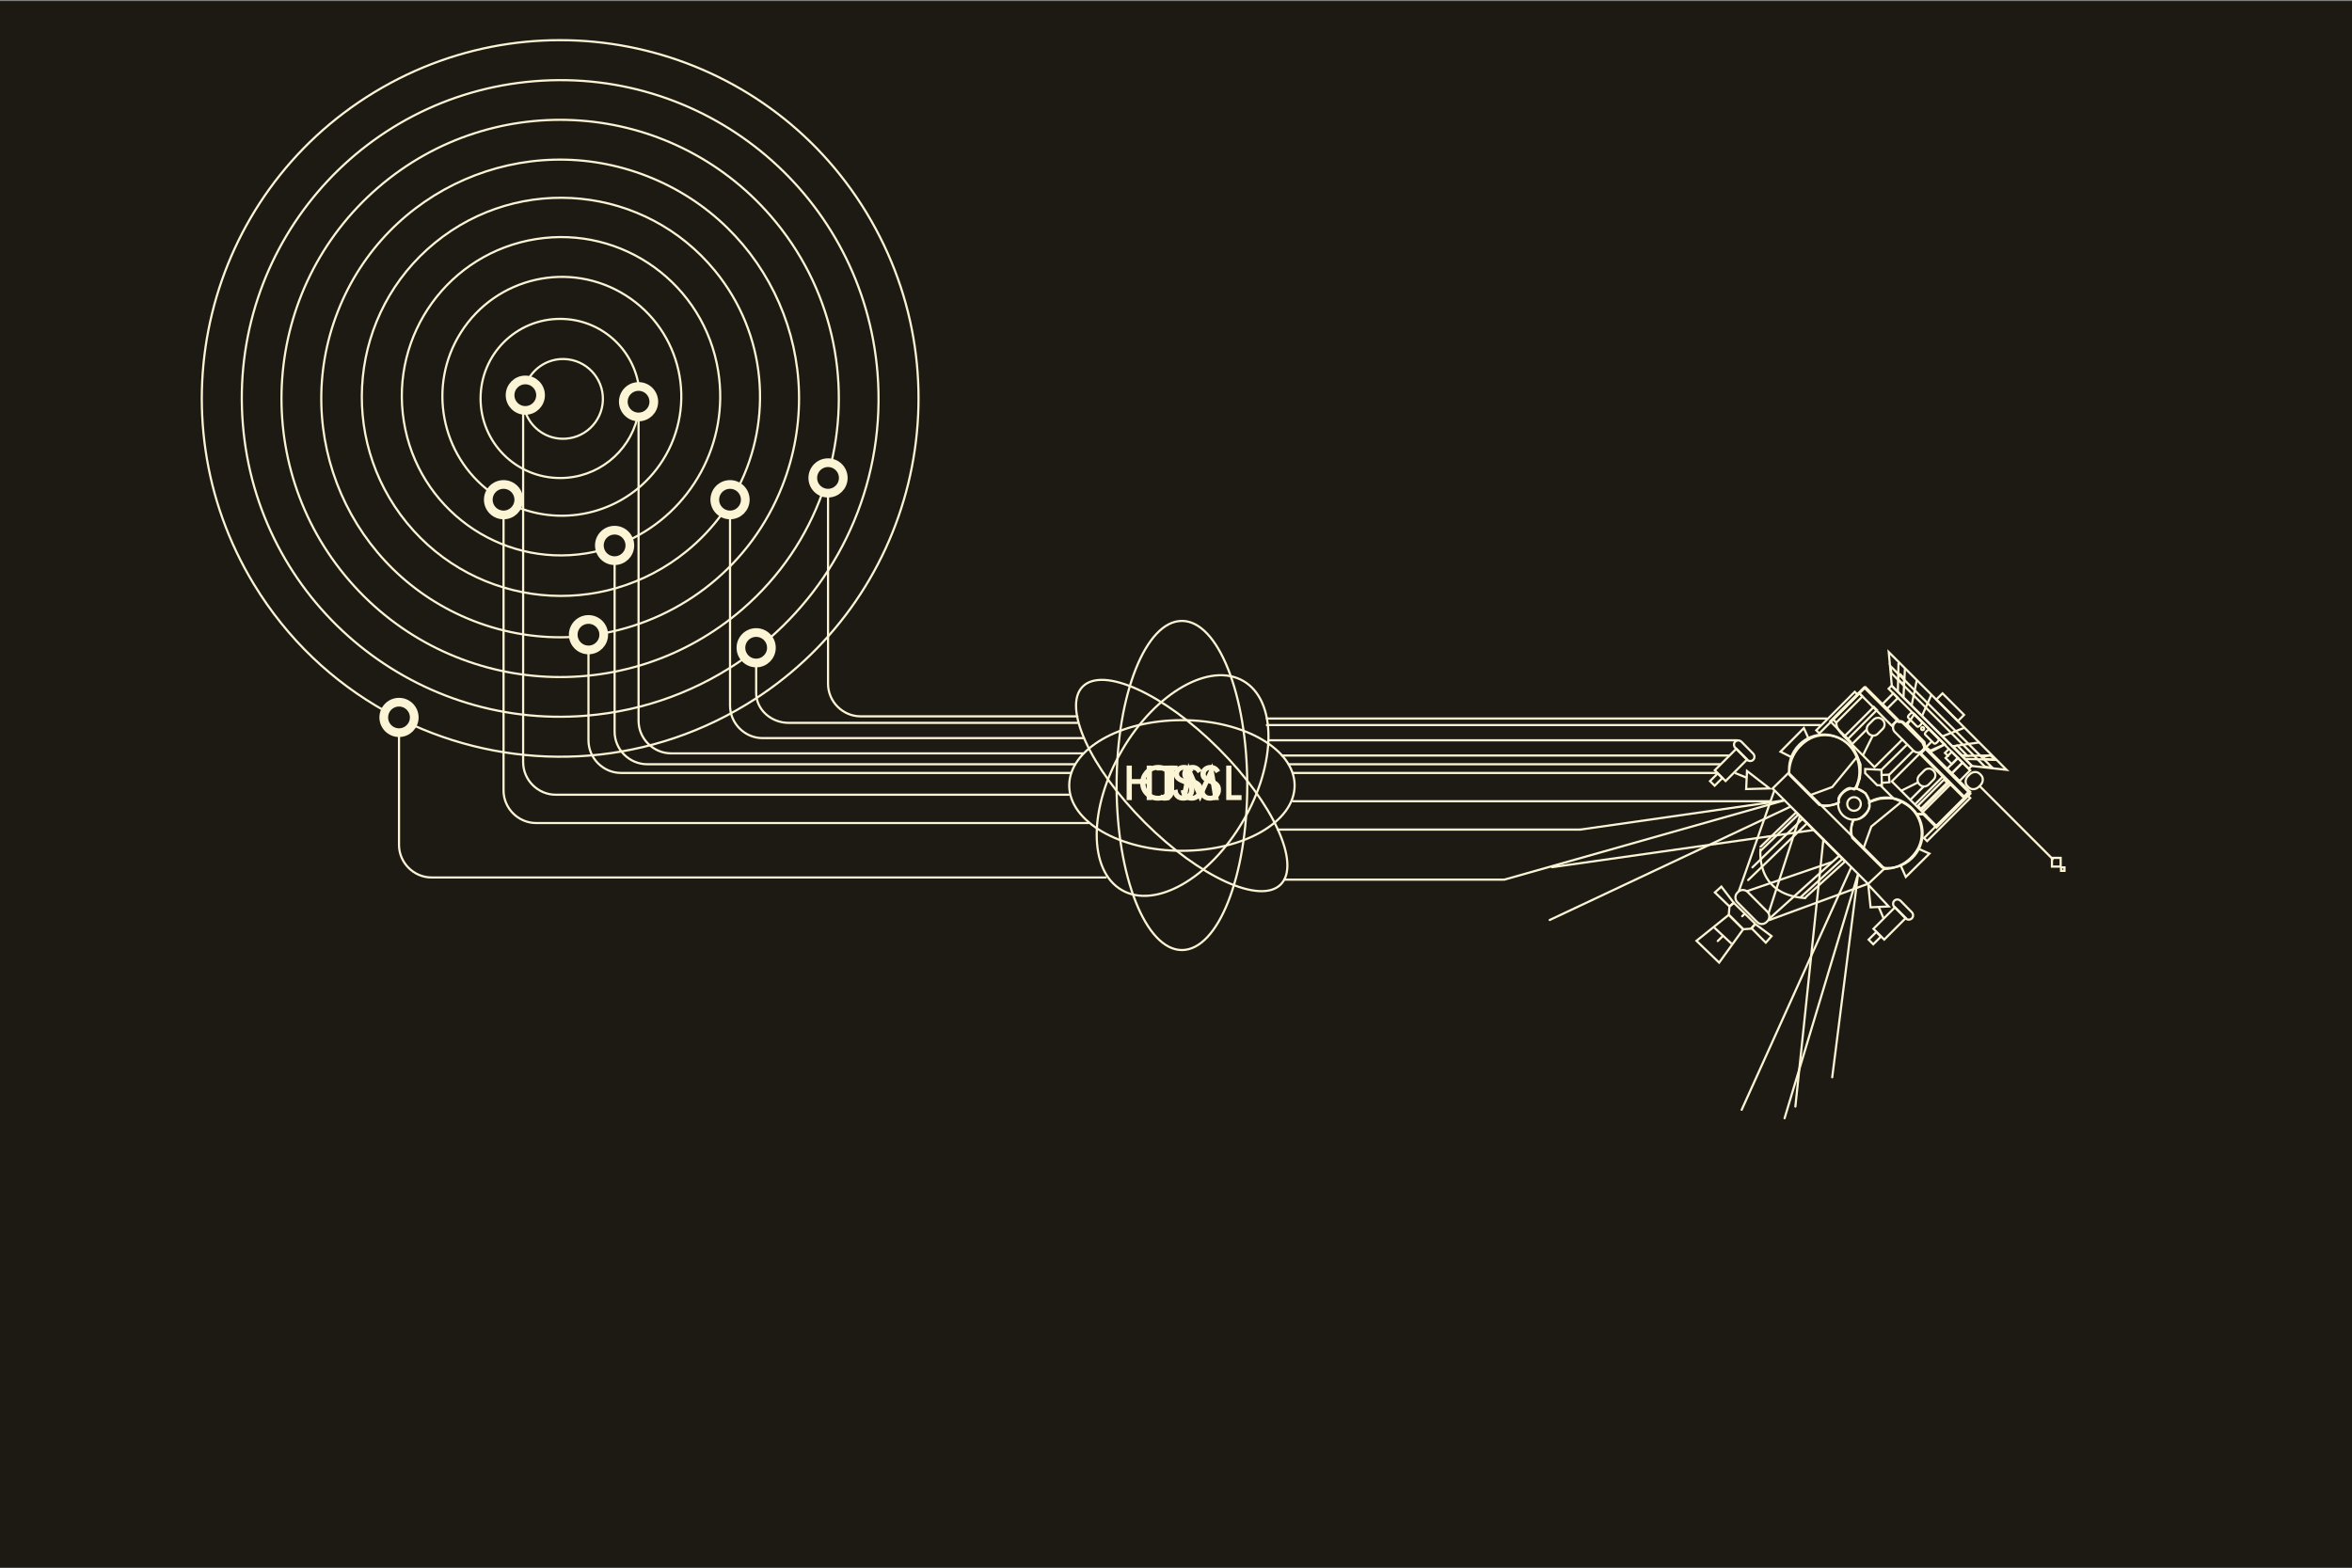 <?xml version="1.0" encoding="utf-8"?>
<!-- Generator: Adobe Illustrator 15.0.0, SVG Export Plug-In . SVG Version: 6.00 Build 0)  -->
<!DOCTYPE svg PUBLIC "-//W3C//DTD SVG 1.1 Tiny//EN" "http://www.w3.org/Graphics/SVG/1.1/DTD/svg11-tiny.dtd">
<svg version="1.1" baseProfile="tiny" xmlns="http://www.w3.org/2000/svg" xmlns:xlink="http://www.w3.org/1999/xlink" x="0px"
	 y="0px" width="1080px" height="720px" viewBox="0 0 1080 720" xml:space="preserve">
<rect x="0" y="0" width="1080" height="720" fill="#808080" stroke="none"/>
<g id="white_background">
	<rect x="-6.281" y="0.5" fill="#1D1A14" width="1092" height="720"/>
</g>
<g id="sphere">
	<g id="circle_1_1_">
		<path id="circle_1" fill="none" stroke="#FCF5D5" stroke-linecap="round" stroke-linejoin="round" stroke-miterlimit="10" d="
			M242.205,174.942c3.107-6.135,9.539-10.262,16.874-10.041c10.115,0.302,18.061,8.736,17.758,18.853s-8.737,18.061-18.853,17.758
			c-8.042-0.24-14.695-5.626-16.939-12.903"/>
		<circle id="circle_1_orb" fill="none" stroke="#FCF5D5" stroke-width="4" stroke-miterlimit="10" cx="241.219" cy="181.5" r="7"/>
	</g>
	<g id="circle_2_1_">
		<path id="circle_2" fill="none" stroke="#FCF5D5" stroke-linecap="round" stroke-linejoin="round" stroke-miterlimit="10" d="
			M292.667,191.942c-3.972,15.892-18.295,27.604-35.448,27.604c-20.241,0-36.547-16.306-36.547-36.547s16.306-36.547,36.547-36.547
			c18.545,0,33.776,13.69,36.201,31.551c0.037-0.001,0.074-0.006,0.112-0.006 M293.42,178.004c-3.814,0.061-6.89,3.167-6.89,6.996
			c0,3.573,2.68,6.515,6.137,6.942"/>
		<circle id="circle_2_orb" fill="none" stroke="#FCF5D5" stroke-width="4" stroke-miterlimit="10" cx="293.219" cy="184.5" r="7"/>
	</g>
	<g id="circle_3">
		<path id="circle_3_1_" fill="none" stroke="#FCF5D5" stroke-linecap="round" stroke-linejoin="round" stroke-miterlimit="10" d="
			M237.587,232.934c24.077,9.675,52.396,1.128,66.765-21.577c16.193-25.588,8.566-59.501-17.021-75.694
			c-25.589-16.193-59.501-8.567-75.694,17.021c-15.477,24.455-9.183,56.503,13.741,73.43c0.063-0.113,0.121-0.227,0.191-0.337
			 M237.587,232.934c-0.061,0.109-0.118,0.221-0.186,0.33c-2.067,3.267-6.394,4.239-9.661,2.172
			c-3.157-1.998-4.162-6.102-2.362-9.323"/>
		<circle id="circle_3_orb" fill="none" stroke="#FCF5D5" stroke-width="4" stroke-miterlimit="10" cx="231.219" cy="229.5" r="7"/>
	</g>
	<g id="circle_4">
		<path id="circle_4_1_" fill="none" stroke="#FCF5D5" stroke-linecap="round" stroke-linejoin="round" stroke-miterlimit="10" d="
			M275.035,252.953c-1.938,0.473-3.901,0.892-5.907,1.213c-39.898,6.366-77.331-20.767-83.697-60.664
			c-6.367-39.897,20.765-77.331,60.663-83.697s77.332,20.765,83.699,60.663c5.287,33.143-12.552,64.568-41.61,77.912
			 M288.181,248.38c-1.29-2.756-4.284-4.452-7.442-3.948c-3.817,0.609-6.42,4.201-5.811,8.019c0.027,0.172,0.068,0.337,0.106,0.503"
			/>
		<circle id="circle_4_orb" fill="none" stroke="#FCF5D5" stroke-width="4" stroke-miterlimit="10" cx="282.219" cy="250.5" r="7"/>
	</g>
	<g id="circle_5">
		<path id="circle_5_1_" fill="none" stroke="#FCF5D5" stroke-linecap="round" stroke-linejoin="round" stroke-miterlimit="10" d="
			M338.905,224.034c16.101-31.355,13.188-70.566-10.563-99.623c-31.976-39.117-89.504-44.896-128.622-12.922
			c-39.117,31.976-44.896,89.505-12.92,128.621c31.975,39.117,89.504,44.896,128.62,12.922c6.241-5.102,11.63-10.855,16.154-17.08
			 M338.905,224.034c0.721,0.413,1.383,0.955,1.94,1.637c2.446,2.993,2.004,7.405-0.989,9.853c-2.43,1.985-5.793,2.067-8.282,0.429"
			/>
		<circle id="circle_5_orb" fill="none" stroke="#FCF5D5" stroke-width="4" stroke-miterlimit="10" cx="335.219" cy="229.5" r="7"/>
	</g>
	<g id="circle_6">
		<path id="circle_6_1_" fill="none" stroke="#FCF5D5" stroke-linecap="round" stroke-linejoin="round" stroke-miterlimit="10" d="
			M263.484,292.511c-15.32,0.872-31.079-1.467-46.323-7.45c-56.451-22.156-84.158-85.667-62.002-142.118
			s85.666-84.159,142.117-62.002c56.451,22.156,84.159,85.667,62.003,142.118c-14.344,36.546-46.021,61.036-81.892,67.759
			 M277.387,290.816c-0.301-2.473-1.913-4.707-4.395-5.681c-3.599-1.412-7.663,0.361-9.075,3.96
			c-0.441,1.124-0.572,2.294-0.434,3.415"/>
		<circle id="circle_6_orb" fill="none" stroke="#FCF5D5" stroke-width="4" stroke-miterlimit="10" cx="270.219" cy="291.5" r="7"/>
	</g>
	<g id="circle_7">
		<path id="circle_7_1_" fill="none" stroke="#FCF5D5" stroke-linecap="round" stroke-linejoin="round" stroke-miterlimit="10" d="
			M381.647,212.881c9.27-38.729,0.377-81.201-27.682-113.619c-46.258-53.445-127.04-59.268-180.484-13.008
			c-53.445,46.258-59.267,127.039-13.008,180.484c46.258,53.443,127.04,59.267,180.485,13.008
			c17.252-14.933,29.534-33.465,36.711-53.513"/>
		<circle id="circle_7_orb" fill="none" stroke="#FCF5D5" stroke-width="4" stroke-miterlimit="10" cx="380.219" cy="219.5" r="7"/>
	</g>
	<g id="circle_8">
		<path id="circle_8_1_" fill="none" stroke="#FCF5D5" stroke-linecap="round" stroke-linejoin="round" stroke-miterlimit="10" d="
			M342.347,301.898c-20.851,14.946-45.911,24.6-73.373,26.814c-80.543,6.498-150.97-53.416-157.468-133.958
			c-6.498-80.543,53.415-150.971,133.958-157.469c80.542-6.497,150.971,53.416,157.468,133.959
			c3.879,48.077-15.91,92.546-49.621,121.969 M353.311,293.214c-1.395-1.857-3.677-2.987-6.162-2.786
			c-3.854,0.311-6.728,3.688-6.417,7.542c0.122,1.504,0.714,2.854,1.615,3.929"/>
		<circle id="circle_8_orb" fill="none" stroke="#FCF5D5" stroke-width="4" stroke-miterlimit="10" cx="347.219" cy="297.5" r="7"/>
	</g>
	<g id="circle_9">
		<path id="circle_9_1_" fill="none" stroke="#FCF5D5" stroke-linecap="round" stroke-linejoin="round" stroke-miterlimit="10" d="
			M189.417,332.921c47.735,21.553,104.916,19.97,153.128-9.28c77.737-47.162,102.479-148.229,55.316-225.965
			C350.699,19.938,249.632-4.804,171.895,42.359C94.158,89.521,69.417,190.587,116.579,268.324
			c15.312,25.238,36.311,44.885,60.342,58.303 M189.417,332.921c-0.571,1.079-1.425,2.027-2.546,2.708
			c-3.306,2.006-7.613,0.951-9.619-2.355c-1.271-2.093-1.309-4.588-0.331-6.646"/>
		<circle id="circle_9_orb" fill="none" stroke="#FCF5D5" stroke-width="4" stroke-miterlimit="10" cx="183.219" cy="329.5" r="7"/>
	</g>
</g>
<g id="first_connectos">
	<path id="circle_line_1" fill="none" stroke="#FCF5D5" stroke-linecap="round" stroke-linejoin="round" stroke-miterlimit="10" d="
		M240.219,188.5V350c0,8.25,6.75,15,15,15h235.5"/>
	<path id="circle_line_2" fill="none" stroke="#FCF5D5" stroke-linecap="round" stroke-linejoin="round" stroke-miterlimit="10" d="
		M293.219,191.5V331c0,8.25,6.75,15,15,15l189.167,0.002"/>
	<path id="circle_line_3" fill="none" stroke="#FCF5D5" stroke-linecap="round" stroke-linejoin="round" stroke-miterlimit="10" d="
		M231.219,236.5V363c0,8.25,6.75,15,15,15h253.5"/>
	<path id="circle_line_4" fill="none" stroke="#FCF5D5" stroke-linecap="round" stroke-linejoin="round" stroke-miterlimit="10" d="
		M282.219,256.5V336c0,8.25,6.75,15,15,15h196.5"/>
	<path id="circle_line_5" fill="none" stroke="#FCF5D5" stroke-linecap="round" stroke-linejoin="round" stroke-miterlimit="10" d="
		M335.219,235.5V324c0,8.25,6.75,15,15,15h147.5"/>
	<path id="circle_line_6" fill="none" stroke="#FCF5D5" stroke-linecap="round" stroke-linejoin="round" stroke-miterlimit="10" d="
		M270.219,297.5V340c0,8.25,6.75,15,15,15h206.5"/>
	<path id="circle_line_7" fill="none" stroke="#FCF5D5" stroke-linecap="round" stroke-linejoin="round" stroke-miterlimit="10" d="
		M380.219,226.5V314c0,8.25,6.75,15,15,15h99.5"/>
	<path id="circle_line_8" fill="none" stroke="#FCF5D5" stroke-linecap="round" stroke-linejoin="round" stroke-miterlimit="10" d="
		M347.219,304.5c0,0,0,6.188,0,13.75s6.75,13.75,15,13.75h132.5"/>
	<path id="circle_line_9" fill="none" stroke="#FCF5D5" stroke-linecap="round" stroke-linejoin="round" stroke-miterlimit="10" d="
		M183.219,336.5V388c0,8.25,6.75,15,15,15h309.5"/>
</g>
<g id="neutron">
	
		<ellipse id="atom_line_1" transform="matrix(0.707 -0.707 0.707 0.707 -96.13 489.422)" fill="none" stroke="#FCF5D5" stroke-linecap="round" stroke-linejoin="round" stroke-miterlimit="10" cx="542.719" cy="360.75" rx="23.989" ry="64.287"/>
	
		<ellipse id="atom_line_2" fill="none" stroke="#FCF5D5" stroke-linecap="round" stroke-linejoin="round" stroke-miterlimit="10" cx="542.719" cy="360.75" rx="30" ry="75.583"/>
	
		<ellipse id="atom_line_3" transform="matrix(-0.864 -0.503 0.503 -0.864 830.477 945.456)" fill="none" stroke="#FCF5D5" stroke-linecap="round" stroke-linejoin="round" stroke-miterlimit="10" cx="542.72" cy="360.75" rx="32.204" ry="55.552"/>
	
		<ellipse id="atom_line_4" fill="none" stroke="#FCF5D5" stroke-linecap="round" stroke-linejoin="round" stroke-miterlimit="10" cx="542.719" cy="360.75" rx="51.75" ry="30"/>
</g>
<g id="css_html_js_1_">
	<g id="CSS">
		<path id="C_1_" fill="#FCF5D5" d="M536.035,352.461v2.825c-1.382-1.155-2.811-1.733-4.286-1.733c-1.627,0-2.998,0.585-4.111,1.754
			c-1.122,1.162-1.682,2.584-1.682,4.267c0,1.661,0.56,3.062,1.682,4.204c1.12,1.142,2.494,1.712,4.121,1.712
			c0.842,0,1.556-0.136,2.144-0.41c0.328-0.136,0.668-0.32,1.021-0.553c0.352-0.232,0.723-0.515,1.112-0.843v2.888
			c-1.367,0.775-2.804,1.164-4.308,1.164c-2.263,0-4.194-0.789-5.794-2.369c-1.593-1.592-2.389-3.514-2.389-5.763
			c0-2.017,0.666-3.813,2-5.395c1.641-1.934,3.763-2.901,6.367-2.901C533.334,351.308,534.708,351.692,536.035,352.461z"/>
		<path id="S" fill="#FCF5D5" d="M548,353.963l-1.938,1.148c-0.361-0.628-0.707-1.038-1.035-1.23
			c-0.342-0.218-0.782-0.328-1.321-0.328c-0.664,0-1.214,0.188-1.651,0.564c-0.438,0.37-0.656,0.835-0.656,1.396
			c0,0.773,0.574,1.396,1.724,1.868l1.579,0.646c1.284,0.52,2.225,1.153,2.819,1.902c0.594,0.749,0.893,1.668,0.893,2.755
			c0,1.457-0.485,2.661-1.456,3.612c-0.979,0.958-2.191,1.438-3.642,1.438c-1.373,0-2.509-0.408-3.403-1.227
			c-0.881-0.815-1.433-1.964-1.65-3.439l2.42-0.533c0.109,0.931,0.301,1.573,0.574,1.928c0.492,0.686,1.21,1.025,2.153,1.025
			c0.744,0,1.363-0.249,1.855-0.747c0.492-0.499,0.738-1.131,0.738-1.896c0-0.307-0.043-0.589-0.129-0.845
			c-0.085-0.256-0.22-0.492-0.399-0.707c-0.182-0.215-0.415-0.417-0.702-0.604c-0.287-0.188-0.63-0.367-1.024-0.538l-1.528-0.637
			c-2.167-0.915-3.251-2.254-3.251-4.017c0-1.188,0.455-2.182,1.364-2.981c0.908-0.806,2.04-1.209,3.394-1.209
			C545.55,351.308,546.974,352.193,548,353.963z"/>
		<path id="S_1_" fill="#FCF5D5" d="M560.245,353.963l-1.938,1.148c-0.362-0.628-0.707-1.038-1.035-1.23
			c-0.342-0.218-0.782-0.328-1.321-0.328c-0.664,0-1.215,0.188-1.651,0.564c-0.438,0.37-0.656,0.835-0.656,1.396
			c0,0.773,0.574,1.396,1.724,1.868l1.578,0.646c1.285,0.52,2.226,1.153,2.82,1.902c0.594,0.749,0.893,1.668,0.893,2.755
			c0,1.457-0.485,2.661-1.456,3.612c-0.979,0.958-2.191,1.438-3.642,1.438c-1.373,0-2.509-0.408-3.403-1.227
			c-0.882-0.815-1.433-1.964-1.65-3.439l2.42-0.533c0.109,0.931,0.301,1.573,0.574,1.928c0.492,0.686,1.21,1.025,2.152,1.025
			c0.745,0,1.364-0.249,1.856-0.747c0.492-0.499,0.738-1.131,0.738-1.896c0-0.307-0.043-0.589-0.129-0.845s-0.22-0.492-0.399-0.707
			c-0.182-0.215-0.415-0.417-0.702-0.604c-0.287-0.188-0.63-0.367-1.025-0.538l-1.527-0.637c-2.167-0.915-3.251-2.254-3.251-4.017
			c0-1.188,0.455-2.182,1.364-2.981c0.908-0.806,2.039-1.209,3.394-1.209C557.794,351.308,559.219,352.193,560.245,353.963z"/>
	</g>
	<g id="HTML">
		<path id="H" fill="#FCF5D5" d="M519.723,357.809h6.829v-6.192h2.389v15.832h-2.389v-7.394h-6.829v7.394h-2.39v-15.832h2.39
			V357.809z"/>
		<path id="T" fill="#FCF5D5" d="M537.104,353.861v13.586h-2.39v-13.586h-3.64v-2.246h9.657v2.246H537.104z"/>
		<path id="M" fill="#FCF5D5" d="M542.313,367.447l3.332-17.021l5.436,12.306l5.63-12.306l2.994,17.021h-2.451l-1.527-9.558
			l-4.687,10.285l-4.554-10.295l-1.701,9.566L542.313,367.447L542.313,367.447z"/>
		<path id="L" fill="#FCF5D5" d="M565.445,351.615v13.586h4.655v2.246h-7.045v-15.832H565.445z"/>
	</g>
	<g id="JS">
		<path id="J" fill="#FCF5D5" d="M539.154,351.615v10.244c0,1.224-0.086,2.136-0.257,2.736c-0.171,0.685-0.462,1.262-0.872,1.733
			c-0.799,0.937-1.858,1.404-3.178,1.404c-0.999,0-1.932-0.262-2.8-0.783l1.169-2.047c0.581,0.39,1.124,0.584,1.631,0.584
			c0.71,0,1.202-0.271,1.478-0.81c0.286-0.54,0.43-1.481,0.43-2.828v-10.235L539.154,351.615L539.154,351.615z"/>
		<path id="S_2_" fill="#FCF5D5" d="M551.899,353.963l-1.938,1.148c-0.362-0.628-0.707-1.038-1.035-1.23
			c-0.342-0.218-0.783-0.328-1.322-0.328c-0.664,0-1.214,0.188-1.65,0.564c-0.438,0.37-0.656,0.835-0.656,1.396
			c0,0.773,0.574,1.396,1.723,1.868l1.579,0.646c1.285,0.52,2.226,1.153,2.82,1.902c0.594,0.749,0.892,1.668,0.892,2.755
			c0,1.457-0.484,2.661-1.456,3.612c-0.978,0.958-2.19,1.438-3.641,1.438c-1.373,0-2.509-0.408-3.404-1.227
			c-0.881-0.815-1.432-1.964-1.649-3.439l2.42-0.533c0.108,0.931,0.301,1.573,0.573,1.928c0.492,0.686,1.21,1.025,2.153,1.025
			c0.745,0,1.364-0.249,1.856-0.747c0.491-0.499,0.737-1.131,0.737-1.896c0-0.307-0.043-0.589-0.129-0.845
			c-0.085-0.256-0.219-0.492-0.398-0.707c-0.183-0.215-0.415-0.417-0.702-0.604c-0.287-0.188-0.63-0.367-1.025-0.538l-1.528-0.637
			c-2.166-0.915-3.25-2.254-3.25-4.017c0-1.188,0.454-2.182,1.363-2.981c0.909-0.806,2.04-1.209,3.395-1.209
			C549.45,351.308,550.875,352.193,551.899,353.963z"/>
	</g>
</g>
<g id="second_connectors">
	
		<line id="line_1" fill="none" stroke="#FCF5D5" stroke-linecap="round" stroke-linejoin="round" stroke-miterlimit="10" x1="838.719" y1="330" x2="581.719" y2="330"/>
	
		<line id="line_2" fill="none" stroke="#FCF5D5" stroke-linecap="round" stroke-linejoin="round" stroke-miterlimit="10" x1="835.719" y1="333" x2="581.719" y2="333"/>
	
		<line id="line_3" fill="none" stroke="#FCF5D5" stroke-linecap="round" stroke-linejoin="round" stroke-miterlimit="10" x1="797.719" y1="340" x2="582.719" y2="340"/>
	
		<line id="line_4" fill="none" stroke="#FCF5D5" stroke-linecap="round" stroke-linejoin="round" stroke-miterlimit="10" x1="793.719" y1="347" x2="588.719" y2="347"/>
	
		<line id="line_5" fill="none" stroke="#FCF5D5" stroke-linecap="round" stroke-linejoin="round" stroke-miterlimit="10" x1="789.719" y1="351" x2="591.719" y2="351"/>
	
		<line id="line_6" fill="none" stroke="#FCF5D5" stroke-linecap="round" stroke-linejoin="round" stroke-miterlimit="10" x1="593.719" y1="355" x2="787.719" y2="355"/>
	
		<line id="line_7" fill="none" stroke="#FCF5D5" stroke-linecap="round" stroke-linejoin="round" stroke-miterlimit="10" x1="593.719" y1="368" x2="812.719" y2="368"/>
	
		<line id="line_8" fill="none" stroke="#FCF5D5" stroke-linecap="round" stroke-linejoin="round" stroke-miterlimit="10" x1="725.719" y1="381" x2="586.719" y2="381"/>
	
		<line id="line_9" fill="none" stroke="#FCF5D5" stroke-linecap="round" stroke-linejoin="round" stroke-miterlimit="10" x1="690.719" y1="404" x2="589.719" y2="404"/>
</g>
<g id="russian_satelite">
	<g id="phase_2">
		<path fill="none" stroke="#FCF5D5" stroke-linecap="round" stroke-miterlimit="10" d="M847.217,395.666l-17.768,16.116
			l-0.574,0.692c-23.819-1.636-20.329-23.468-20.438-23.199l-0.068-0.312l16.367-15.836L847.217,395.666z"/>
		<path fill="none" stroke="#FCF5D5" stroke-miterlimit="10" d="M821.702,355.922c-0.814-4.912,0.656-10.115,4.449-13.908
			c6.248-6.248,16.378-6.248,22.627,0c5.342,5.344,6.59,14.083,2.935,20.411c-0.62,1.073-1.491-2.497-5.425,1.259
			c-4.248,4.058-0.447,4.586-2.521,5.34c-2.663,0.967-5.559,1.188-8.396,0.647L821.702,355.922z"/>
		<path fill="none" stroke="#FCF5D5" stroke-miterlimit="10" d="M864.237,398.457c4.912,0.814,10.115-0.656,13.908-4.449
			c6.248-6.248,6.248-16.378,0-22.627c-5.344-5.342-13.375-6.713-19.703-3.057c-1.074,0.619,1.789,1.613-1.967,5.547
			c-4.059,4.248-5.014,1.262-5.768,3.336c-0.967,2.664-0.761,4.744-0.22,7.581L864.237,398.457z"/>
		<path id="sat4_5_" fill="none" stroke="#FCF5D5" stroke-miterlimit="10" d="M889.201,380.08l-6.231-6.231l-2.873,0.044
			c0,0-1.676-2.334-4.287-4.109c-2.609-1.777-6.982-3.359-6.982-3.359l-5.744,0.441l-4.508,1.414l-1.945-3.977l-4.154-2.21
			l1.547-4.729l0.31-6.231l-2.196-5.054l-2.355-5.421l-9.369-9.369l15.557-15.557l15.865,15.866l1.502,0.089l9.369,9.369
			l1.061,2.475l20.993,20.992L889.201,380.08z"/>
		
			<line fill="none" stroke="#FCF5D5" stroke-linecap="round" stroke-miterlimit="10" x1="711.6" y1="422.531" x2="822.026" y2="370.535"/>
		<line id="sat4_2_" fill="none" stroke="#FCF5D5" stroke-miterlimit="10" x1="814.719" y1="363.109" x2="798.426" y2="409.336"/>
		<line fill="none" stroke="#FCF5D5" stroke-miterlimit="10" x1="802.108" y1="409.307" x2="841.18" y2="395.934"/>
		<line fill="none" stroke="#FCF5D5" stroke-miterlimit="10" x1="826.504" y1="374.777" x2="812.038" y2="419.59"/>
		
			<line fill="none" stroke="#FCF5D5" stroke-linecap="round" stroke-miterlimit="10" x1="802.732" y1="404.185" x2="829.863" y2="378.018"/>
		
			<line fill="none" stroke="#FCF5D5" stroke-linecap="round" stroke-miterlimit="10" x1="804.694" y1="398.352" x2="827.684" y2="376.073"/>
		<line fill="none" stroke="#FCF5D5" stroke-miterlimit="10" x1="808.37" y1="390.818" x2="825.739" y2="374.129"/>
		<line fill="none" stroke="#FCF5D5" stroke-miterlimit="10" x1="844.712" y1="392.867" x2="812.435" y2="421.932"/>
		<line id="sat6_2_" fill="none" stroke="#FCF5D5" stroke-miterlimit="10" x1="812.103" y1="422.684" x2="858.089" y2="405.771"/>
		<path id="sat7_1_" fill="none" stroke="#FCF5D5" stroke-miterlimit="10" d="M811.164,423.469c-1.196,1.196-3.11,1.217-4.304,0.02
			l-9.08-9.109c-1.191-1.197-1.225-3.172-0.029-4.367l0.394-0.394c1.196-1.196,3.19-1.14,4.384,0.058l9.037,9.071
			c1.193,1.197,1.187,3.134-0.009,4.329L811.164,423.469z"/>
		<polygon id="sat9" fill="none" stroke="#FCF5D5" stroke-miterlimit="10" points="804.312,426.346 804.312,426.346 
			810.825,432.949 810.825,432.949 813.464,429.944 813.464,429.944 805.959,424.346 805.959,424.346 		"/>
		<polygon id="sat4_1_" fill="none" stroke="#FCF5D5" stroke-miterlimit="10" points="821.287,354.938 865.324,398.902 
			857.823,405.978 813.957,362.111 		"/>
		<path fill="none" stroke="#FCF5D5" stroke-miterlimit="10" d="M844.165,368.686c-2.219,1.016-4.657,1.593-7.153,1.609
			c-0.115,0.001,0.771-0.006,0.659-0.008"/>
		<path fill="none" stroke="#FCF5D5" stroke-miterlimit="10" d="M844.165,368.686"/>
		<path fill="none" stroke="#FCF5D5" stroke-miterlimit="10" d="M851.716,362.242"/>
		<path id="sat4_3_" fill="none" stroke="#FCF5D5" stroke-miterlimit="10" d="M821.579,355.062
			c-0.061-9.021,7.199-17.379,16.222-17.439c9.019-0.059,16.378,7.205,16.438,16.225c0.02,3.064-0.918,5.936-2.522,8.395"/>
		<path fill="none" stroke="#FCF5D5" stroke-miterlimit="10" d="M837.67,370.287"/>
		<path id="sat6" fill="none" stroke="#FCF5D5" stroke-miterlimit="10" d="M858.233,368.534c2.297-1.315,4.938-2.077,7.754-2.095
			c9.021-0.059,16.382,7.206,16.44,16.227s-8.206,16.385-17.227,16.443c-0.114,0.001,0.772-0.005,0.657-0.008"/>
		<path fill="none" stroke="#FCF5D5" stroke-miterlimit="10" d="M858.233,368.534"/>
		<path fill="none" stroke="#FCF5D5" stroke-miterlimit="10" d="M849.846,383.189c-0.016-2.418,0.488-4.74,1.41-6.844"/>
		<circle id="sat5" fill="none" stroke="#FCF5D5" stroke-miterlimit="10" cx="851.255" cy="369.306" r="7.187"/>
		<path id="sat7" fill="none" stroke="#FCF5D5" stroke-miterlimit="10" d="M854.459,369.229c0.01,1.723-1.375,3.13-3.098,3.142
			c-1.719,0.01-3.123-1.378-3.137-3.101c-0.008-1.722,1.378-3.13,3.096-3.144C853.042,366.117,854.448,367.506,854.459,369.229z"/>
		<polyline fill="none" stroke="#FCF5D5" stroke-miterlimit="10" points="852.815,347.523 841.349,361.463 831.307,365.143 		"/>
		<polyline fill="none" stroke="#FCF5D5" stroke-miterlimit="10" points="873.026,368.324 859.277,379.598 855.702,389.537 		"/>
		
			<line fill="none" stroke="#FCF5D5" stroke-linecap="round" stroke-miterlimit="10" x1="873.526" y1="339.657" x2="860.739" y2="352.326"/>
		
			<line fill="none" stroke="#FCF5D5" stroke-linecap="round" stroke-miterlimit="10" x1="878.241" y1="345.078" x2="867.634" y2="355.685"/>
		<polyline fill="none" stroke="#FCF5D5" stroke-linecap="round" stroke-miterlimit="10" points="881.069,346.492 868.694,358.867 
			883.897,374.069 880.42,373.894 		"/>
		<polyline fill="none" stroke="#FCF5D5" stroke-linecap="round" stroke-miterlimit="10" points="863.924,353.555 864.156,360.693 
			861.977,360.635 856.436,355.094 856.467,353.18 863.924,353.555 875.413,342.25 		"/>
		
			<line fill="none" stroke="#FCF5D5" stroke-linecap="round" stroke-miterlimit="10" x1="846.361" y1="337.83" x2="860.563" y2="352.148"/>
		<polyline fill="none" stroke="#FCF5D5" stroke-linecap="round" stroke-miterlimit="10" points="863.979,355.92 867.397,355.801 
			867.575,359.279 864.274,359.516 		"/>
		
			<line fill="none" stroke="#FCF5D5" stroke-linecap="round" stroke-miterlimit="10" x1="891.675" y1="357.099" x2="879.655" y2="369.119"/>
		
			<line fill="none" stroke="#FCF5D5" stroke-linecap="round" stroke-miterlimit="10" x1="869.048" y1="366.291" x2="863.391" y2="360.635"/>
		
			<line fill="none" stroke="#FCF5D5" stroke-linecap="round" stroke-miterlimit="10" x1="883.19" y1="361.342" x2="877.534" y2="366.998"/>
		
			<line fill="none" stroke="#FCF5D5" stroke-linecap="round" stroke-miterlimit="10" x1="880.692" y1="359.361" x2="873.084" y2="363.139"/>
	</g>
	<g id="phase_1">
		
			<line id="sat2" fill="none" stroke="#FCF5D5" stroke-linecap="round" stroke-miterlimit="10" x1="819.316" y1="367.588" x2="725.719" y2="381"/>
		
			<line id="sat1_1_" fill="none" stroke="#FCF5D5" stroke-linecap="round" stroke-miterlimit="10" x1="690.969" y1="403.938" x2="819.316" y2="367.588"/>
		
			<line id="sat2_2_" fill="none" stroke="#FCF5D5" stroke-linecap="round" stroke-miterlimit="10" x1="712.691" y1="398.273" x2="832.583" y2="381.24"/>
		
			<rect id="sat1" x="791.302" y="344.442" transform="matrix(0.707 0.707 -0.707 0.707 481.379 -459.106)" fill="none" stroke="#FCF5D5" stroke-miterlimit="10" width="7" height="14"/>
		
			<rect id="sat2_1_" x="786.585" y="355.66" transform="matrix(0.707 0.707 -0.707 0.707 484.082 -452.357)" fill="none" stroke="#FCF5D5" stroke-miterlimit="10" width="3" height="5"/>
		<path id="sat1_2_" fill="none" stroke="#FCF5D5" stroke-miterlimit="10" d="M805.042,348.979c-0.789,0.772-2.097,0.721-2.929-0.12
			l-5.249-5.335c-0.827-0.841-0.857-2.149-0.071-2.925l0,0c0.787-0.775,2.096-0.722,2.925,0.121l5.248,5.332
			C805.795,346.892,805.831,348.204,805.042,348.979L805.042,348.979z"/>
		
			<rect id="sat1_3_" x="842.592" y="314.9" transform="matrix(0.707 0.707 -0.707 0.707 478.589 -500.616)" fill="none" stroke="#FCF5D5" stroke-miterlimit="10" width="2" height="25"/>
		<line id="sat3" fill="none" stroke="#FCF5D5" stroke-miterlimit="10" x1="802.049" y1="357.188" x2="796.702" y2="355.021"/>
	</g>
	<g id="phase3">
		
			<line fill="none" stroke="#FCF5D5" stroke-linecap="round" stroke-miterlimit="10" x1="875.413" y1="332.35" x2="876.827" y2="330.936"/>
		<polygon fill="none" stroke="#FCF5D5" stroke-miterlimit="10" points="879.036,327.961 892.987,341.852 886.321,344.762 
			884.079,342.887 883.665,340.83 876.415,333.352 875.766,332.703 877.77,329.875 		"/>
		
			<line id="sat4_4_" fill="none" stroke="#FCF5D5" stroke-linecap="round" stroke-miterlimit="10" x1="837.278" y1="385.459" x2="824.411" y2="508.213"/>
		
			<line id="sat5_1_" fill="none" stroke="#FCF5D5" stroke-linecap="round" stroke-miterlimit="10" x1="850.029" y1="398.377" x2="799.752" y2="509.707"/>
		<path fill="none" stroke="#FCF5D5" stroke-linecap="round" stroke-miterlimit="10" d="M857.932,485.66"/>
		<polyline id="sat6_1_" fill="none" stroke="#FCF5D5" stroke-linecap="round" stroke-miterlimit="10" points="819.446,513.578 
			853.198,401.353 841.324,494.769 		"/>
		
			<line fill="none" stroke="#FCF5D5" stroke-linecap="round" stroke-miterlimit="10" x1="846.126" y1="394.398" x2="826.936" y2="411.961"/>
		<polygon id="sat9_1_" fill="none" stroke="#FCF5D5" stroke-miterlimit="10" points="794.139,416.307 794.139,416.307 
			787.452,409.881 787.452,409.881 790.424,407.201 790.424,407.201 796.12,414.633 796.12,414.633 		"/>
		<polyline id="sat8" fill="none" stroke="#FCF5D5" stroke-miterlimit="10" points="805.863,424.165 796.12,414.633 
			794.139,416.307 793.836,420.161 800.462,426.784 804.045,426.51 805.959,424.346 		"/>
		<polygon id="sat10" fill="none" stroke="#FCF5D5" stroke-miterlimit="10" points="800.462,426.784 789.398,442.106 
			778.997,432.09 793.836,420.161 		"/>
		<line id="sat11" fill="none" stroke="#FCF5D5" stroke-miterlimit="10" x1="787.187" y1="426.038" x2="795.112" y2="433.424"/>
		
			<line id="sat12" fill="none" stroke="#FCF5D5" stroke-linecap="round" stroke-miterlimit="10" x1="788.762" y1="432.199" x2="791.149" y2="429.844"/>
		
			<line fill="none" stroke="#FCF5D5" stroke-linecap="round" stroke-miterlimit="10" x1="801.084" y1="419.738" x2="799.988" y2="420.798"/>
		<path fill="none" stroke="#FCF5D5" stroke-miterlimit="10" d="M858.323,406.596"/>
		<path fill="none" stroke="#FCF5D5" stroke-miterlimit="10" d="M864.913,422.384"/>
		<path fill="none" stroke="#FCF5D5" stroke-linecap="round" stroke-miterlimit="10" d="M872.731,397.434l2.389,5.334l10.84-10.727
			l-5.077-2.248c0,0-0.888,1.828-3.645,4.488S872.731,397.434,872.731,397.434z"/>
		<path fill="none" stroke="#FCF5D5" stroke-miterlimit="10" d="M802.815,354.979"/>
		
			<rect x="852.185" y="322.571" transform="matrix(0.707 0.707 -0.707 0.707 482.181 -514.945)" fill="none" stroke="#FCF5D5" stroke-miterlimit="10" width="20.999" height="4.001"/>
		
			<rect x="878.59" y="352.978" transform="matrix(0.707 0.707 -0.707 0.707 512.587 -527.539)" fill="none" stroke="#FCF5D5" stroke-linecap="round" stroke-miterlimit="10" width="29" height="4"/>
		<path fill="none" stroke="#FCF5D5" stroke-linecap="round" stroke-miterlimit="10" d="M882.836,344.725
			c-1.172,1.172-3.07,1.172-4.242,0l-8.485-8.485c-1.172-1.172-1.173-3.071-0.001-4.243l0,0c1.172-1.172,3.072-1.172,4.244,0
			l8.484,8.486C884.008,341.653,884.008,343.553,882.836,344.725L882.836,344.725z"/>
		
			<line fill="none" stroke="#FCF5D5" stroke-linecap="round" stroke-miterlimit="10" x1="857.028" y1="335.178" x2="850.663" y2="341.543"/>
		
			<line fill="none" stroke="#FCF5D5" stroke-linecap="round" stroke-miterlimit="10" x1="859.856" y1="338.007" x2="855.553" y2="346.669"/>
		<path fill="none" stroke="#FCF5D5" stroke-linecap="round" stroke-miterlimit="10" d="M862.272,337.005
			c-1.14,1.14-2.986,1.14-4.125,0.001l-0.118-0.119c-1.139-1.139-1.14-2.984,0.001-4.125l2.238-2.238
			c1.139-1.139,2.986-1.139,4.125,0l0.118,0.118c1.139,1.139,1.139,2.985-0.001,4.124L862.272,337.005z"/>
		
			<rect x="847.542" y="316.779" transform="matrix(0.707 0.707 -0.707 0.707 478.539 -504.738)" fill="none" stroke="#FCF5D5" stroke-linecap="round" stroke-miterlimit="10" width="2" height="17"/>
		<path fill="none" stroke="#FCF5D5" stroke-linecap="round" stroke-miterlimit="10" d="M843.239,331.996
			c0,0-0.414,2.889,3.594,6.07"/>
		
			<line fill="none" stroke="#FCF5D5" stroke-linecap="round" stroke-miterlimit="10" x1="895.211" y1="360.635" x2="883.19" y2="372.655"/>
		
			<line fill="none" stroke="#FCF5D5" stroke-linecap="round" stroke-miterlimit="10" x1="894.504" y1="359.928" x2="882.483" y2="371.948"/>
		<path fill="none" stroke="#FCF5D5" stroke-miterlimit="10" d="M885.606,360.34c-1.139,1.139-2.985,1.139-4.124,0l-0.118-0.119
			c-1.139-1.139-1.14-2.984,0-4.124l2.238-2.239c1.14-1.139,2.986-1.139,4.125,0l0.119,0.119c1.139,1.139,1.139,2.984-0.001,4.124
			L885.606,360.34z"/>
		<polyline fill="none" stroke="#FCF5D5" stroke-linecap="round" stroke-miterlimit="10" points="901.575,366.998 889.201,379.373 
			883.897,374.069 		"/>
		
			<rect x="893.15" y="361.837" transform="matrix(0.707 0.707 -0.707 0.707 527.647 -522.179)" fill="none" stroke="#FCF5D5" stroke-linecap="round" stroke-miterlimit="10" width="2" height="28"/>
		
			<rect id="sat8_1_" x="860.372" y="333.117" transform="matrix(0.707 0.707 -0.707 0.707 495.869 -528.899)" fill="none" stroke="#FCF5D5" stroke-miterlimit="10" width="52" height="2"/>
		
			<rect id="sat7_2_" x="866.487" y="318.597" transform="matrix(0.707 0.707 -0.707 0.707 481.985 -519.42)" fill="none" stroke="#FCF5D5" stroke-linecap="round" stroke-miterlimit="10" width="3" height="7.001"/>
		<path fill="none" stroke="#FCF5D5" stroke-linecap="round" stroke-miterlimit="10" d="M881.577,333.256
			c-0.475,0.477-1.057,0.668-1.297,0.428l-4.079-4.08c-0.241-0.24-0.049-0.821,0.427-1.297l0.398-0.398
			c0.475-0.475,1.056-0.667,1.297-0.426l4.079,4.079c0.24,0.24,0.049,0.821-0.427,1.297L881.577,333.256z"/>
		<path fill="none" stroke="#FCF5D5" stroke-linecap="round" stroke-miterlimit="10" d="M889.355,341.034
			c-0.476,0.476-1.056,0.667-1.297,0.427l-4.079-4.08c-0.24-0.24-0.049-0.82,0.426-1.297l0.398-0.397
			c0.476-0.476,1.057-0.667,1.297-0.427l4.08,4.08c0.24,0.24,0.049,0.82-0.428,1.297L889.355,341.034z"/>
		<circle fill="none" stroke="#FCF5D5" stroke-linecap="round" stroke-miterlimit="10" cx="882.836" cy="334.648" r="0.688"/>
		
			<line fill="none" stroke="#FCF5D5" stroke-linecap="round" stroke-miterlimit="10" x1="886.504" y1="345.299" x2="892.383" y2="342.25"/>
		
			<line fill="none" stroke="#FCF5D5" stroke-linecap="round" stroke-miterlimit="10" x1="884.604" y1="342.957" x2="886.725" y2="340.836"/>
		
			<rect x="894.272" y="346.26" transform="matrix(0.707 0.707 -0.707 0.707 508.769 -531.757)" fill="none" stroke="#FCF5D5" stroke-linecap="round" stroke-miterlimit="10" width="4" height="4"/>
		
			<rect id="sat9_2_" x="896.186" y="348.295" transform="matrix(0.707 0.707 -0.707 0.707 511.683 -531.722)" fill="none" stroke="#FCF5D5" stroke-linecap="round" stroke-miterlimit="10" width="3" height="6.999"/>
		
			<rect x="898.014" y="351.124" transform="matrix(0.707 0.707 -0.707 0.707 514.511 -532.893)" fill="none" stroke="#FCF5D5" stroke-linecap="round" stroke-miterlimit="10" width="4.999" height="7"/>
		<path id="sat10_1_" fill="none" stroke="#FCF5D5" stroke-linecap="round" stroke-miterlimit="10" d="M908.646,361.342
			c-1.366,1.366-3.456,1.493-4.666,0.283l-0.567-0.567c-1.21-1.21-1.082-3.3,0.283-4.665l0.708-0.708
			c1.366-1.366,3.456-1.493,4.665-0.284l0.568,0.568c1.209,1.209,1.082,3.299-0.283,4.666L908.646,361.342z"/>
		
			<line id="sat13" fill="none" stroke="#FCF5D5" stroke-linecap="round" stroke-miterlimit="10" x1="909.353" y1="361.342" x2="942.586" y2="394.576"/>
		
			<rect id="sat14" x="942.219" y="394" fill="none" stroke="#FCF5D5" stroke-linecap="round" stroke-miterlimit="10" width="4" height="4"/>
		
			<rect x="946.387" y="398.376" fill="none" stroke="#FCF5D5" stroke-linecap="round" stroke-miterlimit="10" width="1.593" height="1.592"/>
		<polyline fill="none" stroke="#FCF5D5" stroke-linecap="round" stroke-miterlimit="10" points="894.504,344.371 893.089,345.785 
			894.504,347.199 		"/>
		<polygon fill="none" stroke="#FCF5D5" stroke-linecap="round" stroke-miterlimit="10" points="868.694,315.025 867.28,299.469 
			880.583,312.771 921.374,353.562 905.463,351.795 		"/>
		
			<rect x="888.565" y="322.926" transform="matrix(0.707 0.707 -0.707 0.707 492.062 -538.091)" fill="none" stroke="#FCF5D5" stroke-linecap="round" stroke-miterlimit="10" width="14" height="4"/>
		<path fill="none" stroke="#FCF5D5" stroke-linecap="round" stroke-miterlimit="10" d="M915.01,352.855"/>
		<path fill="none" stroke="#FCF5D5" stroke-linecap="round" stroke-miterlimit="10" d="M868.34,306.188"/>
		<path fill="none" stroke="#FCF5D5" stroke-linecap="round" stroke-miterlimit="10" d="M910.061,352.148"/>
		<path fill="none" stroke="#FCF5D5" stroke-linecap="round" stroke-miterlimit="10" d="M868.341,310.43"/>
		<path fill="none" stroke="#FCF5D5" stroke-linecap="round" stroke-miterlimit="10" d="M822.911,347.906l-5.335-2.682
			l10.726-10.842l2.25,5.078c0,0-1.828,0.888-4.488,3.645C823.402,345.863,822.911,347.906,822.911,347.906z"/>
		
			<rect x="864.134" y="417.274" transform="matrix(0.707 0.707 -0.707 0.707 554.221 -489.274)" fill="none" stroke="#FCF5D5" stroke-miterlimit="10" width="7" height="14"/>
		
			<rect x="859.417" y="428.492" transform="matrix(0.707 0.707 -0.707 0.707 556.914 -482.525)" fill="none" stroke="#FCF5D5" stroke-miterlimit="10" width="3" height="5"/>
		<path fill="none" stroke="#FCF5D5" stroke-miterlimit="10" d="M877.875,421.812c-0.789,0.772-2.078,0.74-2.887-0.077l-5.103-5.186
			c-0.804-0.817-0.815-2.107-0.029-2.883l0,0c0.787-0.775,2.077-0.74,2.883,0.078l5.102,5.184
			C878.646,419.743,878.663,421.036,877.875,421.812L877.875,421.812z"/>
		<polygon id="sat4" fill="none" stroke="#FCF5D5" stroke-miterlimit="10" points="812.542,362.111 801.804,362.396 
			802.201,354.105 		"/>
		<path fill="none" stroke="#FCF5D5" stroke-miterlimit="10" d="M864.78,415.528"/>
		<line fill="none" stroke="#FCF5D5" stroke-miterlimit="10" x1="862.571" y1="416.294" x2="864.983" y2="421.977"/>
		<polygon fill="none" stroke="#FCF5D5" stroke-miterlimit="10" points="857.882,406.331 858.944,416.709 867.235,416.311 		"/>
		
			<rect x="853.198" y="322.851" transform="matrix(0.707 0.707 -0.707 0.707 485.486 -506.794)" fill="none" stroke="#FCF5D5" stroke-miterlimit="10" width="2" height="19"/>
		
			<rect x="879.089" y="353.478" transform="matrix(0.707 0.707 -0.707 0.707 512.587 -527.539)" fill="none" stroke="#FCF5D5" stroke-miterlimit="10" width="28" height="3"/>
		<polygon fill="none" stroke="#FCF5D5" stroke-miterlimit="10" points="868.548,309.223 867.989,305.835 914.893,352.621 
			911.431,352.105 		"/>
		
			<line fill="none" stroke="#FCF5D5" stroke-linecap="round" stroke-miterlimit="10" x1="871.759" y1="304.655" x2="871.463" y2="317.561"/>
		
			<line fill="none" stroke="#FCF5D5" stroke-linecap="round" stroke-miterlimit="10" x1="874.704" y1="307.365" x2="874.056" y2="320.035"/>
		
			<line fill="none" stroke="#FCF5D5" stroke-linecap="round" stroke-miterlimit="10" x1="880.125" y1="312.551" x2="877.799" y2="323.895"/>
		
			<line fill="none" stroke="#FCF5D5" stroke-linecap="round" stroke-miterlimit="10" x1="886.785" y1="319.21" x2="882.719" y2="328.461"/>
		
			<line fill="none" stroke="#FCF5D5" stroke-linecap="round" stroke-miterlimit="10" x1="901.87" y1="334.295" x2="892.028" y2="338.125"/>
		
			<line fill="none" stroke="#FCF5D5" stroke-linecap="round" stroke-miterlimit="10" x1="908.586" y1="341.012" x2="896.625" y2="342.721"/>
		
			<line fill="none" stroke="#FCF5D5" stroke-linecap="round" stroke-miterlimit="10" x1="914.539" y1="346.964" x2="901.28" y2="347.141"/>
		
			<line fill="none" stroke="#FCF5D5" stroke-linecap="round" stroke-miterlimit="10" x1="916.542" y1="348.967" x2="902.577" y2="348.555"/>
		<polygon fill="none" stroke="#FCF5D5" stroke-miterlimit="10" points="898.834,342.426 903.254,347.022 901,346.979 
			896.802,342.868 		"/>
		<polygon fill="none" stroke="#FCF5D5" stroke-miterlimit="10" points="913.95,346.846 916.071,348.967 911.43,348.569 
			910.414,347.553 		"/>
		<path fill="none" stroke="#FCF5D5" stroke-miterlimit="10" d="M861.358,305.568"/>
		<polyline fill="none" stroke="#FCF5D5" stroke-miterlimit="10" points="872.23,309.369 874.351,311.49 874.174,314.496 
			871.7,312.109 871.876,309.369 		"/>
		
			<rect x="886.433" y="356.377" transform="matrix(0.707 0.707 -0.707 0.707 517.93 -520.64)" fill="none" stroke="#FCF5D5" stroke-miterlimit="10" width="2" height="17"/>
	</g>
</g>
</svg>
